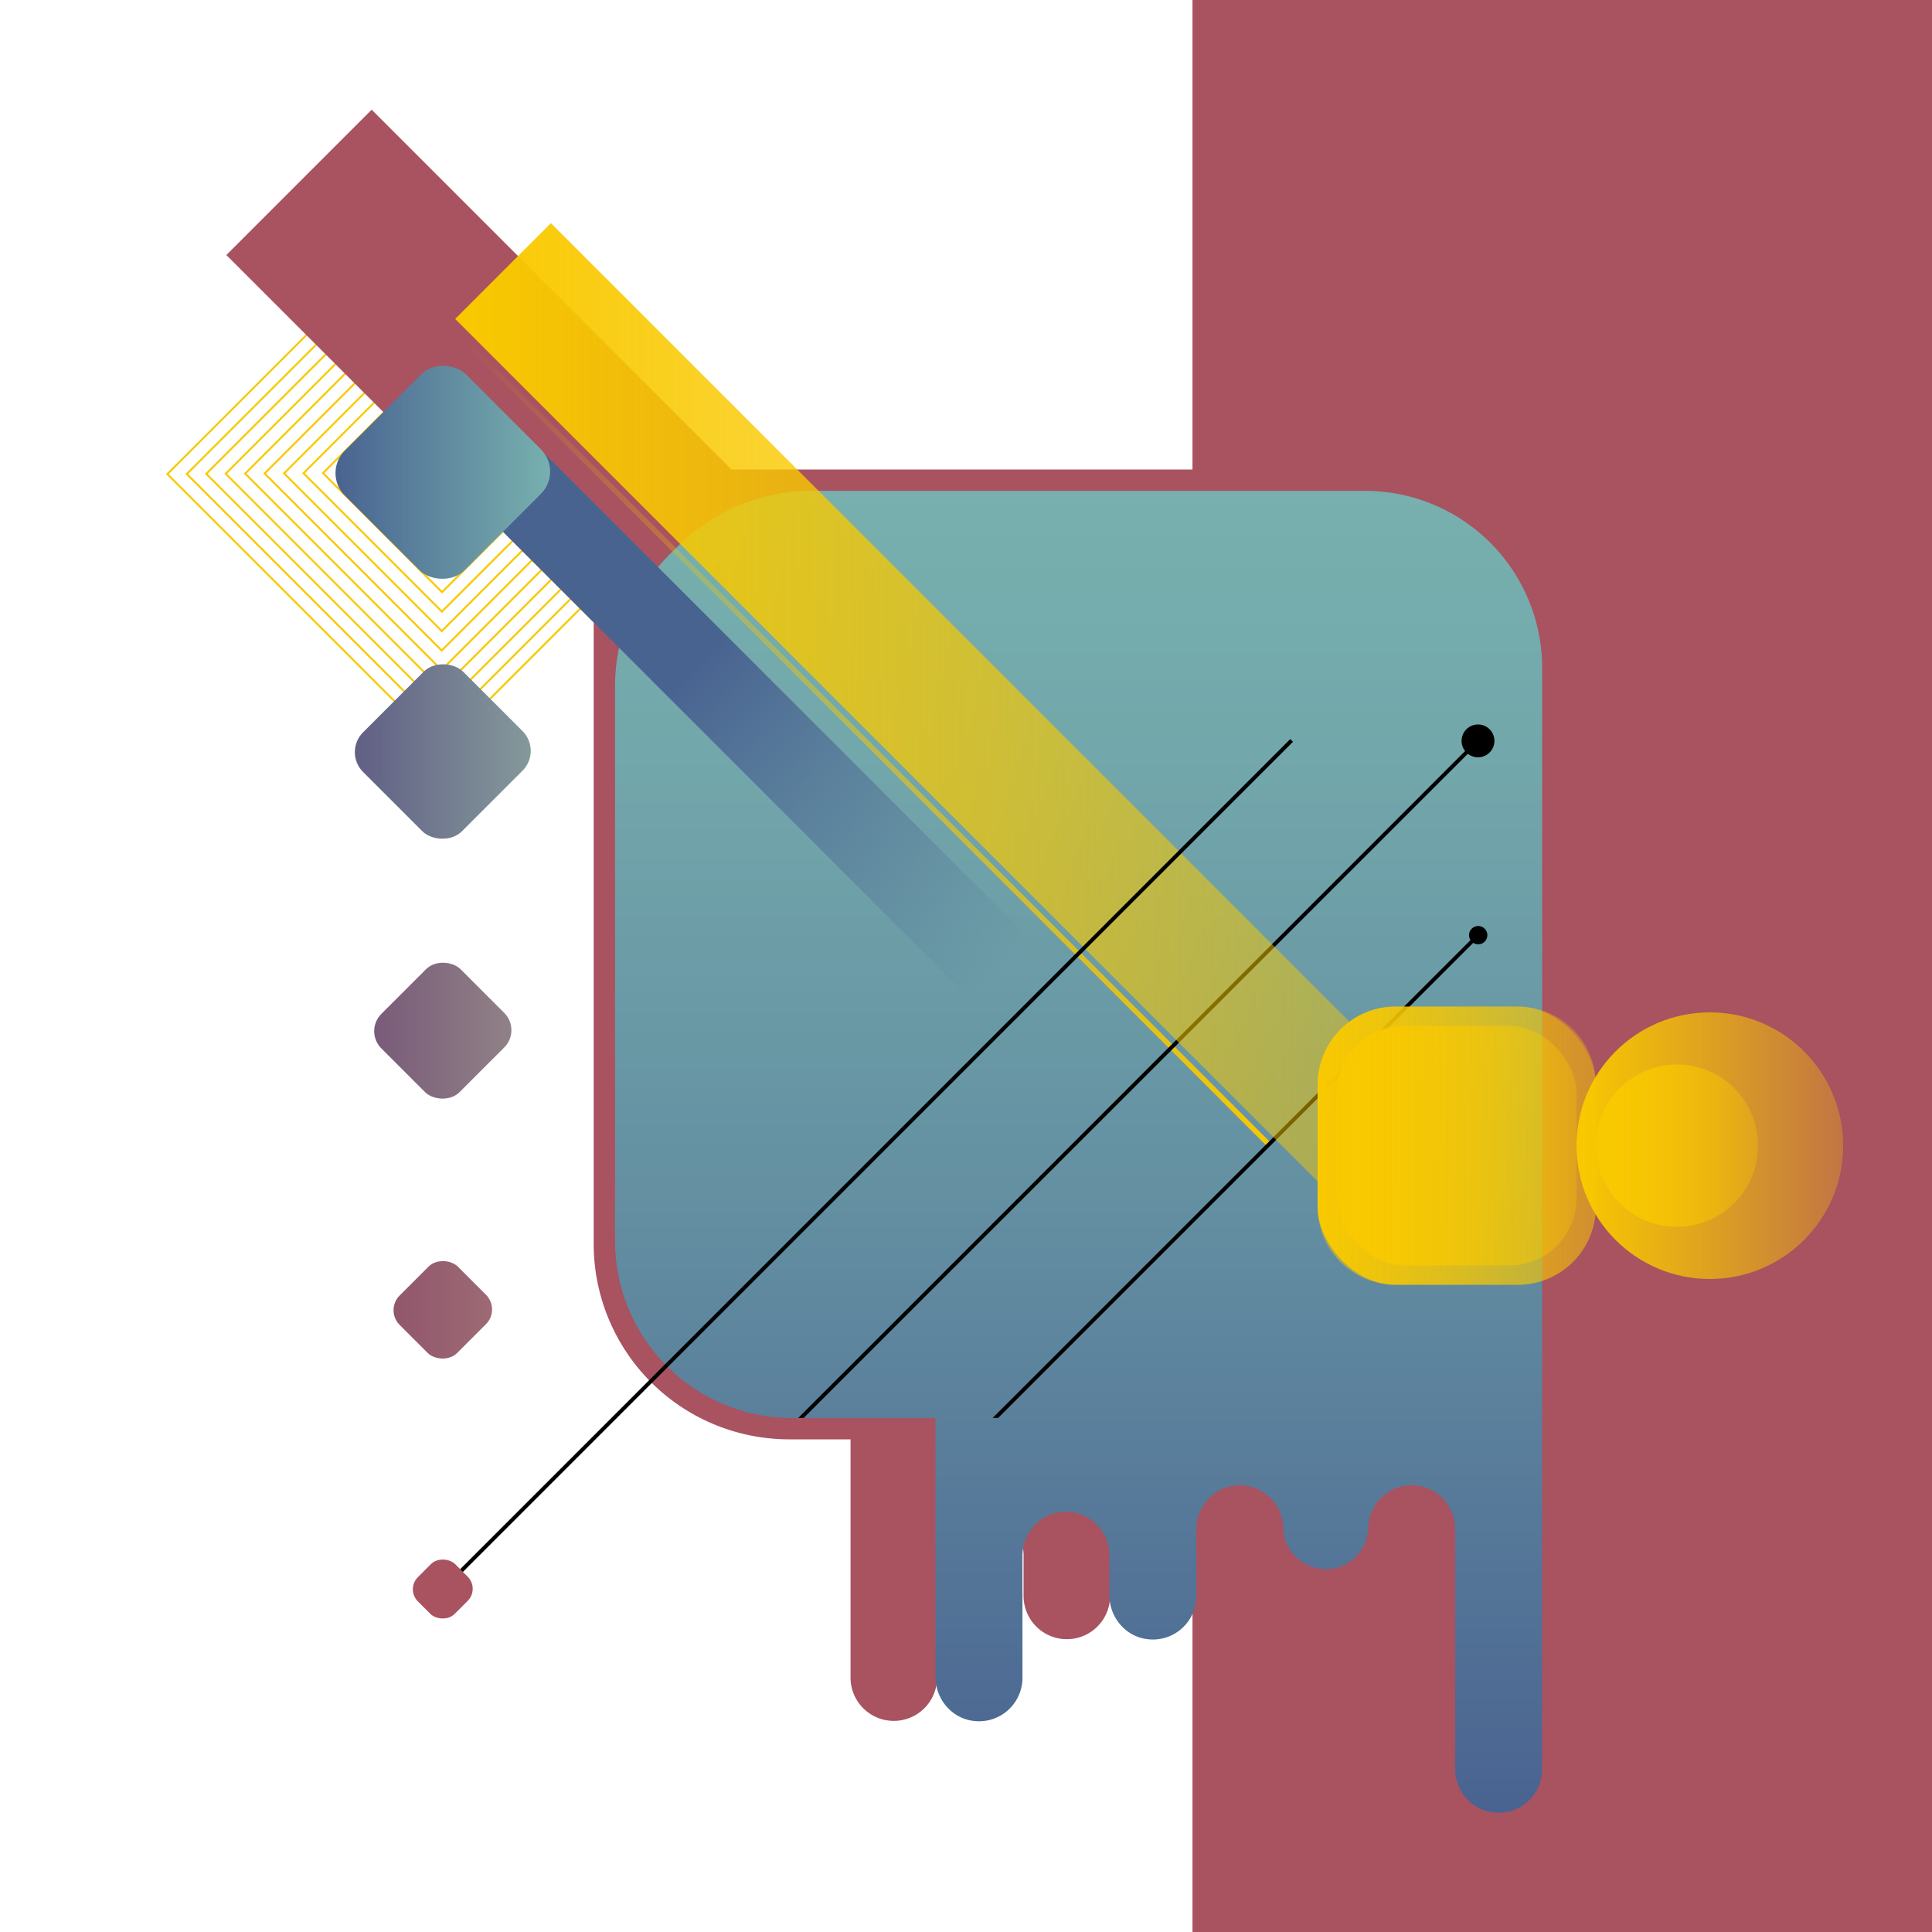 <svg xmlns="http://www.w3.org/2000/svg" xmlns:xlink="http://www.w3.org/1999/xlink" viewBox="0 0 1000 1000"><defs><style>.a,.e,.i{fill:none;}.b{fill:#fff;}.c{fill:#a95260;}.d{fill:url(#a);}.e{stroke:#f9c900;}.e,.i,.j{stroke-miterlimit:10;}.f{fill:url(#b);}.g{fill:url(#c);}.h{clip-path:url(#d);}.i,.j{stroke:#000;stroke-width:2px;}.k{fill:url(#e);}.l{fill:url(#f);}.m{fill:url(#g);}.n{fill:url(#i);}.o{fill:url(#j);}.p{fill:url(#k);}.q{fill:url(#l);}.r{fill:url(#m);}.s{fill:url(#n);}</style><linearGradient id="a" x1="816" y1="593" x2="954" y2="593" gradientUnits="userSpaceOnUse"><stop offset="0" stop-color="#f9c900"/><stop offset="0.42" stop-color="#f9c900" stop-opacity="0.72"/><stop offset="1" stop-color="#f9c900" stop-opacity="0.3"/></linearGradient><linearGradient id="b" x1="558.29" y1="254.06" x2="558.29" y2="938.29" gradientUnits="userSpaceOnUse"><stop offset="0" stop-color="#77b0ae"/><stop offset="0.2" stop-color="#72a7ab"/><stop offset="0.53" stop-color="#6490a2"/><stop offset="0.94" stop-color="#4d6993"/><stop offset="1" stop-color="#496391"/></linearGradient><linearGradient id="c" x1="657.39" y1="382.12" x2="235.63" y2="382.12" gradientTransform="translate(400.98 -203.81) rotate(45)" gradientUnits="userSpaceOnUse"><stop offset="0" stop-color="#f9c900"/><stop offset="1" stop-color="#f9c900" stop-opacity="0"/></linearGradient><clipPath id="d"><rect class="a" x="318.35" y="254.06" width="479.87" height="479.87"/></clipPath><linearGradient id="e" x1="692" x2="816" xlink:href="#a"/><linearGradient id="f" x1="682" x2="826" xlink:href="#a"/><linearGradient id="g" x1="235.58" y1="390.25" x2="826" y2="390.25" xlink:href="#a"/><linearGradient id="i" x1="231.63" y1="215.55" x2="382.52" y2="366.44" gradientTransform="matrix(0.71, 1.43, -0.71, 1.43, 355.35, -505.95)" gradientUnits="userSpaceOnUse"><stop offset="0" stop-color="#496391"/><stop offset="0.47" stop-color="#496391"/><stop offset="0.48" stop-color="#496391"/><stop offset="0.69" stop-color="#496391" stop-opacity="0.56"/><stop offset="0.9" stop-color="#496391" stop-opacity="0.16"/><stop offset="1" stop-color="#496391" stop-opacity="0"/></linearGradient><linearGradient id="j" x1="284.73" y1="244.47" x2="173.65" y2="244.47" gradientTransform="translate(240 -90.46) rotate(45)" gradientUnits="userSpaceOnUse"><stop offset="0" stop-color="#77b0ae"/><stop offset="1" stop-color="#496391"/></linearGradient><linearGradient id="k" x1="274.71" y1="388.97" x2="183.66" y2="388.97" gradientTransform="translate(342.17 -48.13) rotate(45)" gradientUnits="userSpaceOnUse"><stop offset="0" stop-color="#84999b"/><stop offset="1" stop-color="#615f85"/></linearGradient><linearGradient id="l" x1="264.7" y1="533.47" x2="193.68" y2="533.47" gradientTransform="translate(444.35 -5.81) rotate(45)" gradientUnits="userSpaceOnUse"><stop offset="0" stop-color="#908187"/><stop offset="1" stop-color="#795b79"/></linearGradient><linearGradient id="m" x1="254.69" y1="677.97" x2="203.69" y2="677.97" gradientTransform="translate(546.53 36.51) rotate(45)" gradientUnits="userSpaceOnUse"><stop offset="0" stop-color="#9d6a74"/><stop offset="1" stop-color="#91566c"/></linearGradient><linearGradient id="n" x1="826" x2="910" xlink:href="#a"/></defs><title>moscow</title><rect class="b" width="1000" height="1000"/><rect class="c" x="617.23" width="383.14" height="1000.14"/><path class="c" d="M708.92,734H440.24V868.34a22.39,22.39,0,0,0,44.78,0V804.9a22.39,22.39,0,1,1,44.78,0v21.15a22.39,22.39,0,1,0,44.78,0V791.22a22.39,22.39,0,0,1,44.78,0V790a22.39,22.39,0,0,0,44.78,0v1.24a22.39,22.39,0,0,1,44.78,0V915.61a22.39,22.39,0,0,0,44.78,0V734Z"/><circle class="d" cx="885" cy="593" r="69"/><rect class="e" x="127.74" y="144.3" width="202.91" height="200.34" transform="translate(-105.74 233.67) rotate(-45)"/><rect class="e" x="134.9" y="151.38" width="188.58" height="186.19" transform="translate(-105.74 233.67) rotate(-45)"/><rect class="e" x="142.07" y="158.45" width="174.25" height="172.04" transform="translate(-105.74 233.67) rotate(-45)"/><rect class="e" x="149.23" y="165.53" width="159.92" height="157.89" transform="translate(-105.74 233.67) rotate(-45)"/><rect class="e" x="156.4" y="172.6" width="145.59" height="143.74" transform="translate(-105.74 233.67) rotate(-45)"/><rect class="e" x="163.56" y="179.67" width="131.26" height="129.6" transform="translate(-105.74 233.67) rotate(-45)"/><rect class="e" x="170.73" y="186.75" width="116.93" height="115.45" transform="translate(-105.74 233.67) rotate(-45)"/><rect class="e" x="177.89" y="193.82" width="102.6" height="101.3" transform="translate(-105.74 233.67) rotate(-45)"/><rect class="e" x="185.06" y="200.9" width="88.27" height="87.15" transform="translate(-105.74 233.67) rotate(-45)"/><path class="c" d="M321.92,243H708.1A101.19,101.19,0,0,1,809.29,344.19V730.36A14.64,14.64,0,0,1,794.65,745H408.44A101.16,101.16,0,0,1,307.29,643.84V257.64A14.64,14.64,0,0,1,321.92,243Z"/><polygon class="c" points="192.38 56.77 117.16 132 536.29 551.13 536.29 420 555.61 420 192.38 56.77"/><path class="f" d="M798.22,733.94V345.76a91.7,91.7,0,0,0-91.69-91.7H419.59a98,98,0,0,0-69.79,29.73,3,3,0,0,0-.25.25l-.8.79-.66.65a96.74,96.74,0,0,0-29.74,69.81v287a91.7,91.7,0,0,0,91.7,91.7h74.17V868c0,11.24,8.08,21.1,19.2,22.68a22.48,22.48,0,0,0,25.8-22.19v-63.1c0-11.23,8.07-21.09,19.18-22.68A22.52,22.52,0,0,1,574.22,805v20.69c0,11.23,8.07,21.09,19.18,22.68a22.51,22.51,0,0,0,25.82-22.26V791.7c0-11.23,8.07-21.09,19.18-22.67a22.51,22.51,0,0,1,25.82,22.26v-1.07a22,22,0,0,0,44,0v1.07A22.51,22.51,0,0,1,734,769c11.11,1.58,19.18,11.44,19.18,22.67V915.37c0,11.24,8.08,21.1,19.2,22.68a22.48,22.48,0,0,0,25.8-22.19V733.94Z"/><rect class="g" x="445.18" y="85.22" width="2.65" height="593.8" transform="translate(-139.42 427.65) rotate(-45)"/><g class="h"><line class="i" x1="468.57" y1="780.57" x2="765.59" y2="483.55"/><line class="i" x1="365.5" y1="783" x2="765.5" y2="383"/></g><circle class="j" cx="765.01" cy="383.48" r="7.5"/><circle class="j" cx="765.11" cy="484.04" r="3.75"/><rect class="k" x="692" y="531" width="124" height="124" rx="34.76"/><rect class="l" x="682" y="521" width="144" height="144" rx="40.36"/><path class="m" d="M785.64,521H722.36a40.15,40.15,0,0,0-23.88,7.83L285.15,115.5l-49.57,49.57L682,611.49v13.15A40.36,40.36,0,0,0,722.36,665h63.28A40.36,40.36,0,0,0,826,624.64V561.36A40.36,40.36,0,0,0,785.64,521Z"/><rect class="l" x="682" y="521" width="144" height="144" rx="40.36"/><line class="i" x1="229.4" y1="822.4" x2="668.54" y2="383.26"/><path class="n" d="M344.83,134.53h0a43.79,43.79,0,0,1,43.79,43.79V566.76a0,0,0,0,1,0,0H344.83a0,0,0,0,1,0,0V134.53A0,0,0,0,1,344.83,134.53Z" transform="translate(-140.53 362.01) rotate(-45)"/><rect class="o" x="184.84" y="200.69" width="88.7" height="87.57" rx="16.37" transform="translate(-105.74 233.67) rotate(-45)"/><rect class="p" x="192.52" y="352.77" width="73.34" height="72.41" rx="14.5" transform="translate(-207.92 275.99) rotate(-45)"/><rect class="q" x="200.2" y="504.85" width="57.98" height="57.25" rx="12.62" transform="translate(-310.09 318.31) rotate(-45)"/><rect class="r" x="207.88" y="656.93" width="42.63" height="42.09" rx="10.75" transform="translate(-412.27 360.63) rotate(-45)"/><rect class="c" x="215.55" y="809.01" width="27.27" height="26.92" rx="8.87" transform="translate(-514.45 402.96) rotate(-45)"/><circle class="s" cx="868" cy="593" r="42"/></svg>